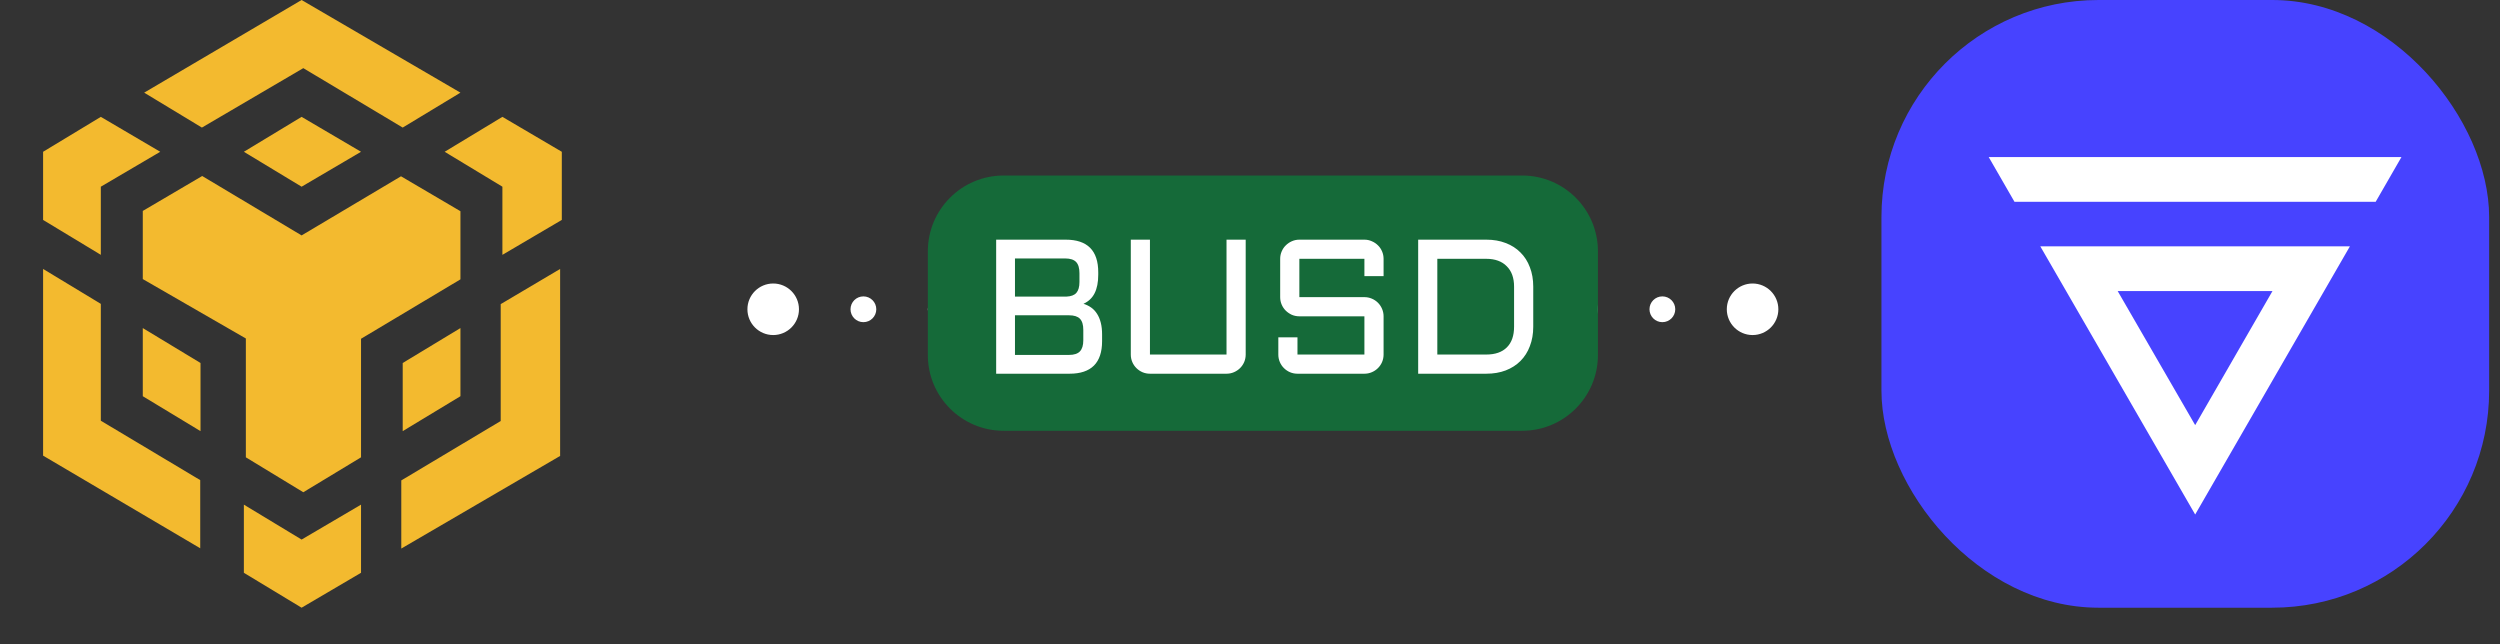 <svg width="97" height="25" viewBox="0 0 97 25" fill="none" xmlns="http://www.w3.org/2000/svg">
<rect x="0" y="0" width="97" height="25" fill="#333333" stroke="none"/>
<rect x="73" width="23.579" height="23.579" rx="8.421" fill="#4743FF"/>
<path d="M88.172 11.294L85.173 16.495L82.166 11.294H88.172ZM91.175 9.557H79.163L85.173 19.963L91.175 9.56V9.557ZM77.161 6.093L78.162 7.83H92.176L93.177 6.093H77.161Z" fill="white"/>
<path d="M14.008 19.58V22.224L11.702 23.579L9.462 22.224V19.58L11.702 20.935L14.008 19.58ZM1.672 10.435L3.912 11.79V16.324L7.769 18.629V21.273L1.672 17.679V10.435ZM21.733 10.435V17.69L15.57 21.284V18.64L19.427 16.335V11.8L21.733 10.435ZM15.559 6.84L17.865 8.195V10.839L14.008 13.144V17.744L11.768 19.099L9.539 17.744V13.133L5.54 10.828V8.184L7.845 6.829L11.702 9.134L15.559 6.84ZM5.54 12.729L7.78 14.084V16.728L5.54 15.373V12.729ZM17.865 12.729V15.373L15.625 16.728V14.084L17.865 12.729ZM3.912 4.534L6.217 5.889L3.912 7.244V9.888L1.672 8.533V5.889L3.912 4.534ZM19.493 4.534L21.798 5.889V8.533L19.493 9.888V7.244L17.253 5.889L19.493 4.534ZM11.702 4.534L14.008 5.889L11.702 7.244L9.462 5.889L11.702 4.534ZM11.702 0L17.865 3.595L15.625 4.95L11.768 2.644L7.834 4.95L5.594 3.595L11.702 0Z" fill="#F3BA2F"/>
<path fill-rule="evenodd" clip-rule="evenodd" d="M49 9C49.276 9 49.5 8.776 49.5 8.5C49.5 8.224 49.276 8 49 8C48.724 8 48.5 8.224 48.5 8.5C48.5 8.776 48.724 9 49 9ZM49 13C49.552 13 50 12.552 50 12C50 11.448 49.552 11 49 11C48.448 11 48 11.448 48 12C48 12.552 48.448 13 49 13ZM52.5 12.5C52.776 12.5 53 12.276 53 12C53 11.724 52.776 11.5 52.5 11.5C52.224 11.5 52 11.724 52 12C52 12.276 52.224 12.5 52.5 12.5ZM46 12C46 12.276 45.776 12.5 45.5 12.5C45.224 12.5 45 12.276 45 12C45 11.724 45.224 11.5 45.5 11.5C45.776 11.5 46 11.724 46 12ZM43 12C43 12.276 42.776 12.5 42.5 12.5C42.224 12.5 42 12.276 42 12C42 11.724 42.224 11.5 42.5 11.5C42.776 11.5 43 11.724 43 12ZM39.5 12.5C39.776 12.5 40 12.276 40 12C40 11.724 39.776 11.5 39.5 11.5C39.224 11.5 39 11.724 39 12C39 12.276 39.224 12.5 39.5 12.5ZM37 12C37 12.276 36.776 12.5 36.5 12.5C36.224 12.5 36 12.276 36 12C36 11.724 36.224 11.5 36.5 11.5C36.776 11.5 37 11.724 37 12ZM33.5 12.5C33.776 12.5 34 12.276 34 12C34 11.724 33.776 11.5 33.5 11.5C33.224 11.5 33 11.724 33 12C33 12.276 33.224 12.5 33.5 12.5ZM31 12C31 12.552 30.552 13 30 13C29.448 13 29 12.552 29 12C29 11.448 29.448 11 30 11C30.552 11 31 11.448 31 12ZM55.5 12.5C55.776 12.5 56 12.276 56 12C56 11.724 55.776 11.5 55.5 11.5C55.224 11.5 55 11.724 55 12C55 12.276 55.224 12.5 55.5 12.5ZM59 12C59 12.276 58.776 12.5 58.5 12.5C58.224 12.5 58 12.276 58 12C58 11.724 58.224 11.5 58.5 11.5C58.776 11.5 59 11.724 59 12ZM61.5 12.5C61.776 12.5 62 12.276 62 12C62 11.724 61.776 11.5 61.5 11.5C61.224 11.5 61 11.724 61 12C61 12.276 61.224 12.5 61.5 12.5ZM65 12C65 12.276 64.776 12.5 64.5 12.5C64.224 12.5 64 12.276 64 12C64 11.724 64.224 11.5 64.5 11.5C64.776 11.5 65 11.724 65 12ZM68 13C68.552 13 69 12.552 69 12C69 11.448 68.552 11 68 11C67.448 11 67 11.448 67 12C67 12.552 67.448 13 68 13Z" fill="url(#paint0_linear_7_349)"/>
<path d="M36 9.75C36 8.126 37.316 6.81 38.941 6.81H59.059C60.684 6.81 62 8.126 62 9.75V13.774C62 15.398 60.684 16.714 59.059 16.714H38.941C37.316 16.714 36 15.398 36 13.774V9.75Z" fill="#156A39"/>
<path d="M42.039 11.787C42.148 11.821 42.247 11.869 42.337 11.932C42.426 11.995 42.502 12.076 42.565 12.175C42.628 12.272 42.676 12.386 42.71 12.52C42.744 12.652 42.761 12.805 42.761 12.977V13.238C42.761 14.079 42.34 14.5 41.499 14.5H38.651V9.299H41.35C42.192 9.299 42.612 9.721 42.612 10.565V10.659C42.612 10.951 42.565 11.191 42.471 11.377C42.379 11.561 42.235 11.697 42.039 11.787ZM39.381 12.233V13.771H41.477C41.673 13.771 41.815 13.725 41.901 13.633C41.989 13.541 42.032 13.397 42.032 13.201V12.799C42.032 12.601 41.989 12.457 41.901 12.367C41.815 12.278 41.673 12.233 41.477 12.233H39.381ZM39.381 10.028V11.508H41.379C41.558 11.5 41.686 11.452 41.764 11.362C41.843 11.271 41.883 11.13 41.883 10.942V10.601C41.883 10.402 41.84 10.257 41.753 10.165C41.666 10.074 41.524 10.028 41.328 10.028H39.381ZM43.875 9.299H44.618V13.756H47.589V9.299H48.333V13.756C48.333 13.858 48.313 13.955 48.275 14.047C48.236 14.136 48.183 14.215 48.115 14.282C48.047 14.35 47.967 14.403 47.876 14.442C47.786 14.481 47.691 14.5 47.589 14.5H44.618C44.517 14.5 44.42 14.481 44.328 14.442C44.239 14.403 44.16 14.35 44.092 14.282C44.025 14.215 43.971 14.136 43.933 14.047C43.894 13.955 43.875 13.858 43.875 13.756V9.299ZM50.415 12.273C50.313 12.273 50.216 12.254 50.124 12.215C50.035 12.174 49.956 12.12 49.889 12.055C49.821 11.988 49.768 11.909 49.729 11.819C49.69 11.728 49.671 11.631 49.671 11.529V10.042C49.671 9.941 49.69 9.845 49.729 9.756C49.768 9.664 49.821 9.585 49.889 9.52C49.956 9.452 50.035 9.399 50.124 9.36C50.216 9.319 50.313 9.299 50.415 9.299H52.939C53.041 9.299 53.136 9.319 53.226 9.36C53.318 9.399 53.397 9.452 53.465 9.52C53.533 9.585 53.586 9.664 53.625 9.756C53.663 9.845 53.683 9.941 53.683 10.042V10.713H52.939V10.042H50.415V11.529H52.939C53.041 11.529 53.136 11.549 53.226 11.587C53.318 11.626 53.397 11.679 53.465 11.747C53.533 11.815 53.586 11.894 53.625 11.986C53.663 12.076 53.683 12.171 53.683 12.273V13.756C53.683 13.858 53.663 13.955 53.625 14.047C53.586 14.136 53.533 14.215 53.465 14.282C53.397 14.35 53.318 14.403 53.226 14.442C53.136 14.481 53.041 14.5 52.939 14.5H50.342C50.24 14.5 50.144 14.481 50.052 14.442C49.962 14.403 49.884 14.35 49.816 14.282C49.748 14.215 49.695 14.136 49.657 14.047C49.618 13.955 49.599 13.858 49.599 13.756V13.089H50.342V13.756H52.939V12.273H50.415ZM57.669 13.756C58.015 13.756 58.281 13.663 58.467 13.477C58.653 13.291 58.746 13.025 58.746 12.679V11.119C58.746 10.95 58.722 10.799 58.674 10.666C58.626 10.533 58.554 10.421 58.46 10.329C58.368 10.234 58.255 10.163 58.123 10.115C57.989 10.066 57.838 10.042 57.669 10.042H55.768V13.756H57.669ZM55.025 14.5V9.299H57.669C57.947 9.299 58.197 9.342 58.42 9.429C58.645 9.514 58.836 9.636 58.993 9.795C59.153 9.953 59.275 10.144 59.359 10.369C59.446 10.594 59.49 10.844 59.49 11.119V12.679C59.49 12.955 59.446 13.205 59.359 13.43C59.275 13.655 59.153 13.847 58.993 14.007C58.836 14.164 58.645 14.286 58.42 14.373C58.197 14.458 57.947 14.5 57.669 14.5H55.025Z" fill="white"/>
<defs>
<linearGradient id="paint0_linear_7_349" x1="67.5" y1="12.375" x2="29" y2="12.375" gradientUnits="userSpaceOnUse">
<stop stop-color="white"/>
<stop offset="1" stop-color="white"/>
</linearGradient>
</defs>
</svg>
